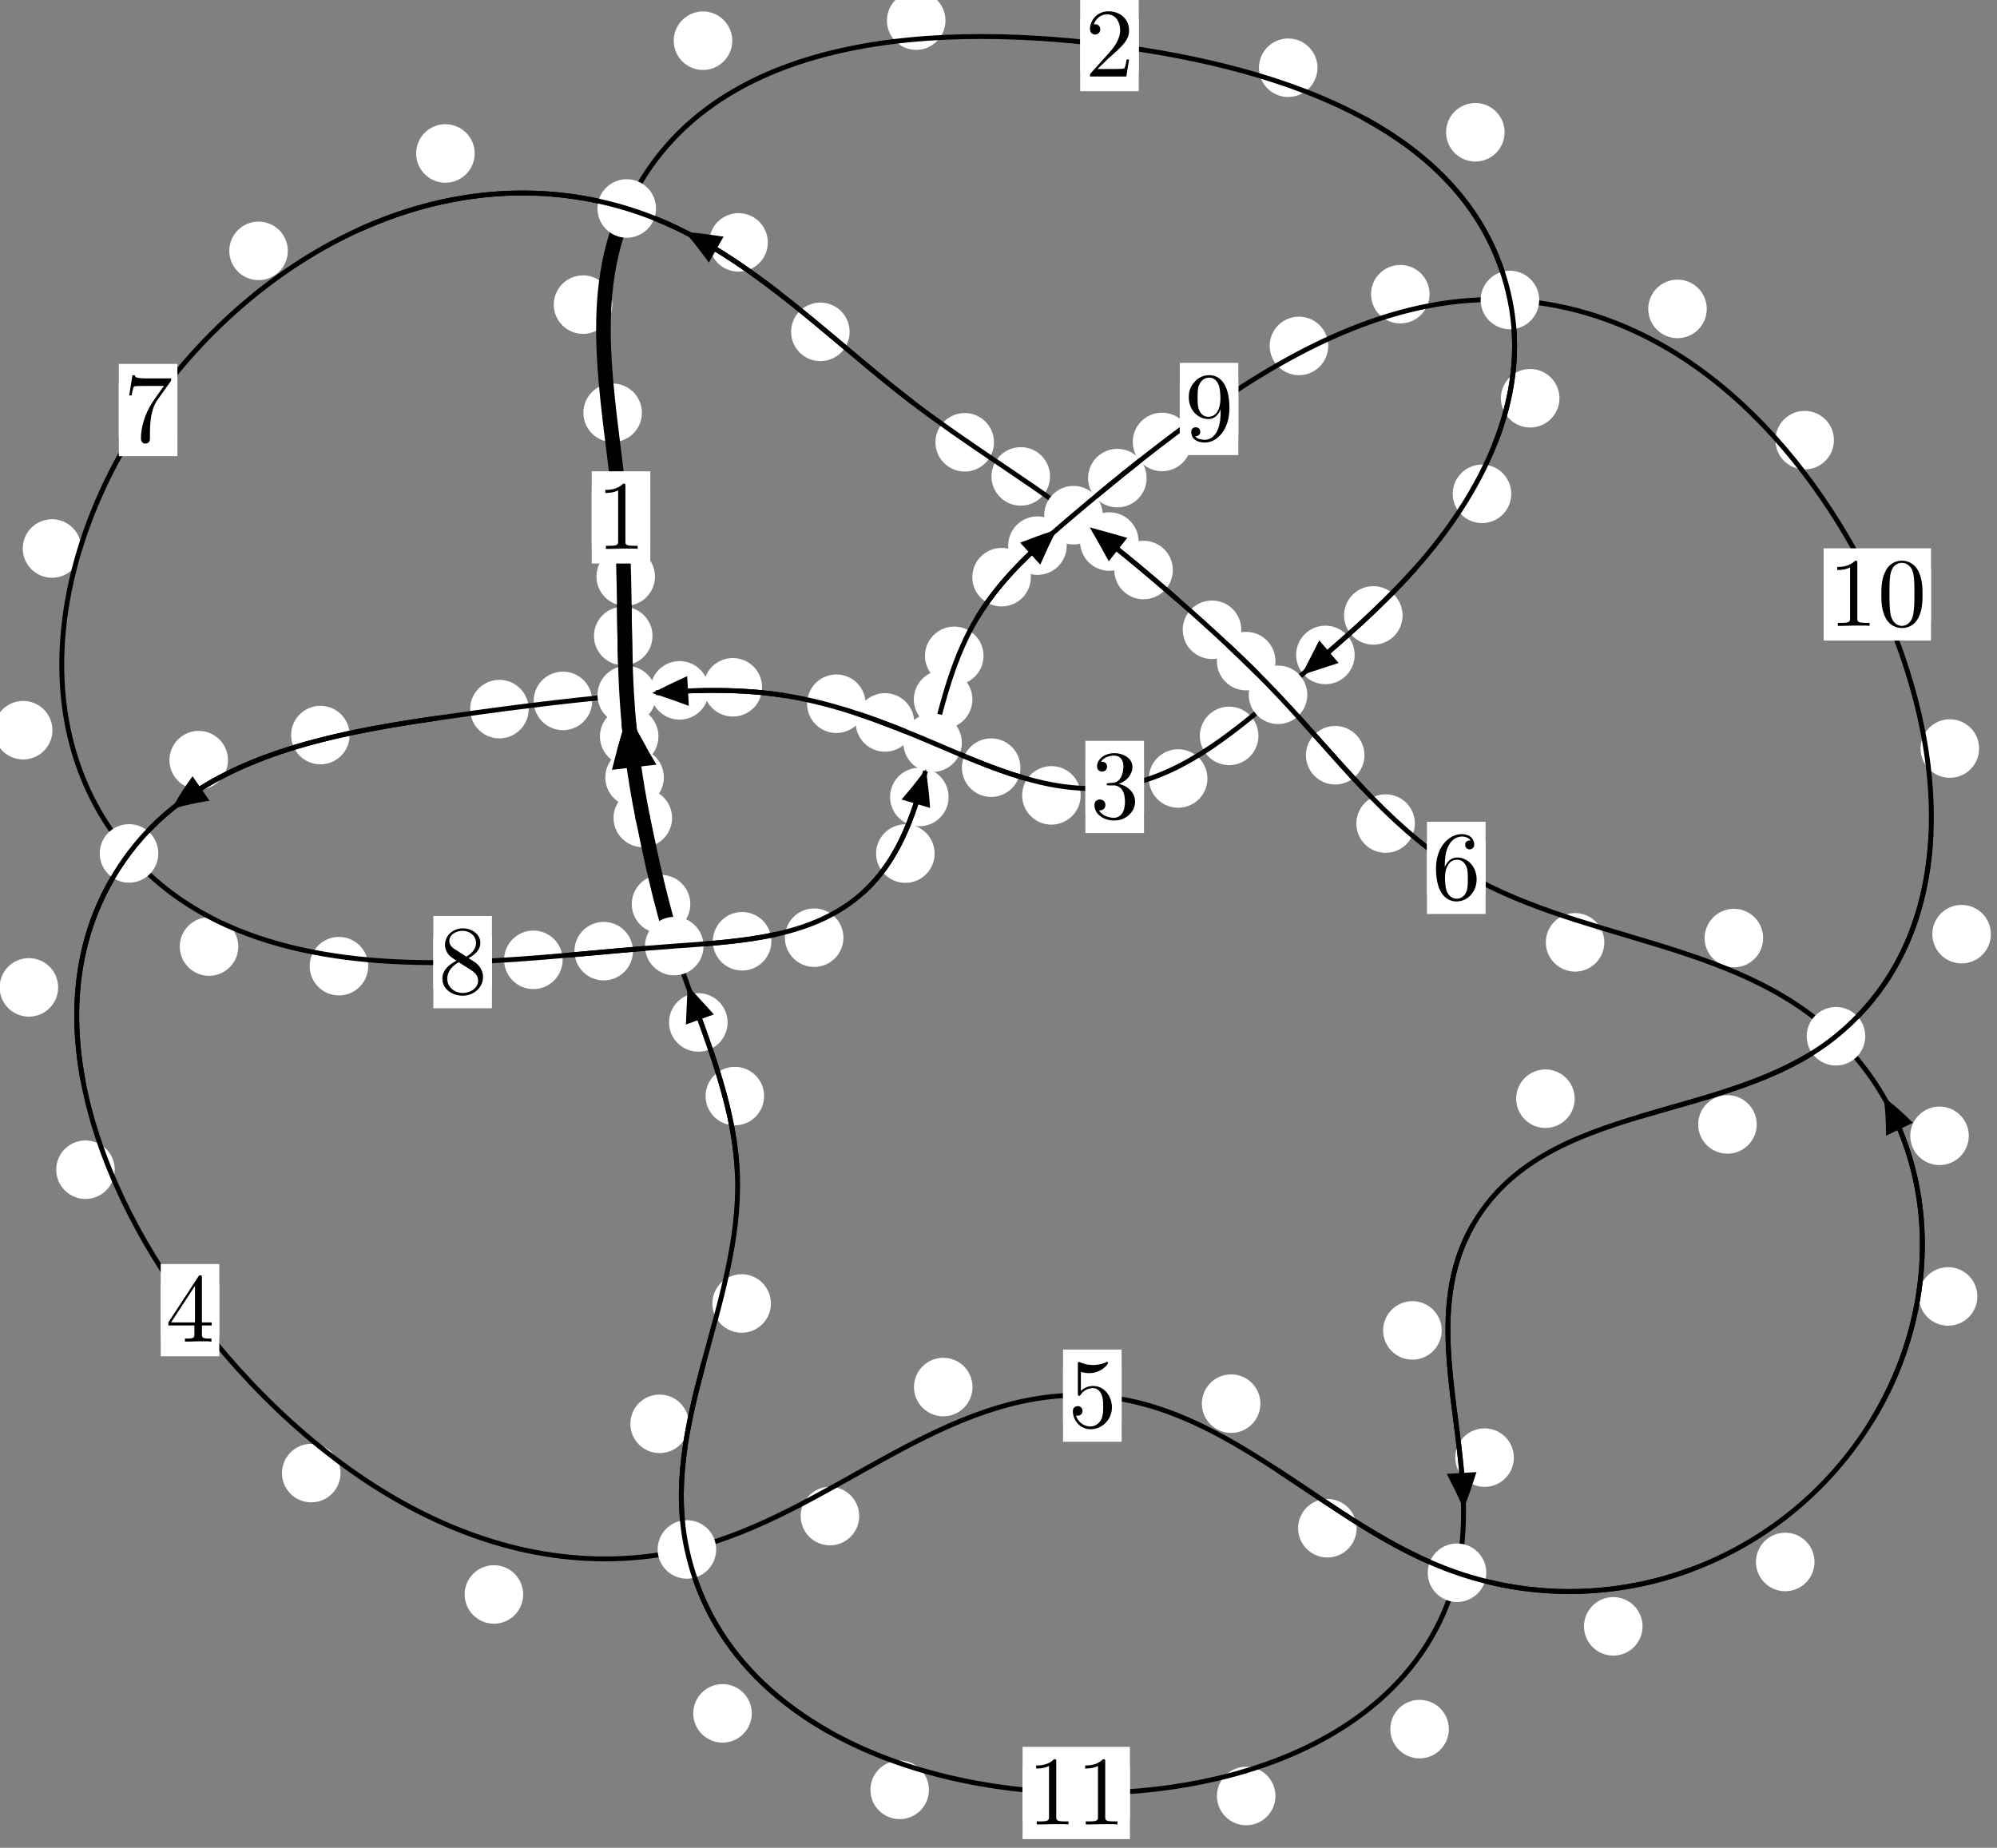 <?xml version="1.0"?>
<!-- Created by MetaPost 1.999 on 2021.07.06:0000 -->
<svg version="1.1" xmlns="http://www.w3.org/2000/svg" xmlns:xlink="http://www.w3.org/1999/xlink" width="203.923" height="188.729" viewBox="0 0 203.923 188.729">
<rect x="0" y="0" width="203.923" height="188.729" fill="#808080" stroke="none"/>
<!-- Original BoundingBox: -64.624847 -116.842514 139.298630 71.886734 -->
  <defs>
    <g transform="scale(0.01,0.01)" id="GLYPHcmr10_48">
      <path style="fill-rule: evenodd;" d="M460 -320C460 -400,455 -480,420 -554C374 -650,292 -666,250 -666C190 -666,117 -640,76 -547C44 -478,39 -400,39 -320C39 -245,43 -155,84 -79C127 2,200 22,249 22C303 22,379 1,423 -94C455 -163,460 -241,460 -320M249 -0C210 -0,151 -25,133 -121C122 -181,122 -273,122 -332C122 -396,122 -462,130 -516C149 -635,224 -644,249 -644C282 -644,348 -626,367 -527C377 -471,377 -395,377 -332C377 -257,377 -189,366 -125C351 -30,294 -0,249 -0"></path>
    </g>
    <g transform="scale(0.01,0.01)" id="GLYPHcmr10_49">
      <path style="fill-rule: evenodd;" d="M294 -640C294 -664,294 -666,271 -666C209 -602,121 -602,89 -602L89 -571C109 -571,168 -571,220 -597L220 -79C220 -43,217 -31,127 -31L95 -31L95 -0L257 -0L130 -3L217 -3L257 -3L297 -3L384 -3L419 -0L419 -31L387 -31C297 -31,294 -42,294 -79"></path>
    </g>
    <g transform="scale(0.01,0.01)" id="GLYPHcmr10_50">
      <path style="fill-rule: evenodd;" d="M127 -77L233 -180C389 -318,449 -372,449 -472C449 -586,359 -666,237 -666C124 -666,50 -574,50 -485C50 -429,100 -429,103 -429C120 -429,155 -441,155 -482C155 -508,137 -534,102 -534C94 -534,92 -534,89 -533C112 -598,166 -635,224 -635C315 -635,358 -554,358 -472C358 -392,308 -313,253 -251L61 -37C50 -26,50 -24,50 -0L421 -0L449 -174L424 -174C419 -144,412 -100,402 -85C395 -77,329 -77,307 -77"></path>
    </g>
    <g transform="scale(0.01,0.01)" id="GLYPHcmr10_51">
      <path style="fill-rule: evenodd;" d="M290 -352C372 -379,430 -449,430 -528C430 -610,342 -666,246 -666C145 -666,69 -606,69 -530C69 -497,91 -478,120 -478C151 -478,171 -500,171 -529C171 -579,124 -579,109 -579C140 -628,206 -641,242 -641C283 -641,338 -619,338 -529C338 -517,336 -459,310 -415C280 -367,246 -364,221 -363C213 -362,189 -360,182 -360C174 -359,167 -358,167 -348C167 -337,174 -337,191 -337L235 -337C317 -337,354 -269,354 -171C354 -35,285 -6,241 -6C198 -6,123 -23,88 -82C123 -77,154 -99,154 -137C154 -173,127 -193,98 -193C74 -193,42 -179,42 -135C42 -44,135 22,244 22C366 22,457 -69,457 -171C457 -253,394 -331,290 -352"></path>
    </g>
    <g transform="scale(0.01,0.01)" id="GLYPHcmr10_52">
      <path style="fill-rule: evenodd;" d="M294 -165L294 -78C294 -42,292 -31,218 -31L197 -31L197 -0L332 -0L238 -3L290 -3L332 -3L374 -3L427 -3L468 -0L468 -31L447 -31C373 -31,371 -42,371 -78L371 -165L471 -165L471 -196L371 -196L371 -651C371 -671,371 -677,355 -677C346 -677,343 -677,335 -665L28 -196L28 -165M300 -196L56 -196L300 -569"></path>
    </g>
    <g transform="scale(0.01,0.01)" id="GLYPHcmr10_53">
      <path style="fill-rule: evenodd;" d="M449 -201C449 -320,367 -420,259 -420C211 -420,168 -404,132 -369L132 -564C152 -558,185 -551,217 -551C340 -551,410 -642,410 -655C410 -661,407 -666,400 -666C399 -666,397 -666,392 -663C372 -654,323 -634,256 -634C216 -634,170 -641,123 -662C115 -665,113 -665,111 -665C101 -665,101 -657,101 -641L101 -345C101 -327,101 -319,115 -319C122 -319,124 -322,128 -328C139 -344,176 -398,257 -398C309 -398,334 -352,342 -334C358 -297,360 -258,360 -208C360 -173,360 -113,336 -71C312 -32,275 -6,229 -6C156 -6,99 -59,82 -118C85 -117,88 -116,99 -116C132 -116,149 -141,149 -165C149 -189,132 -214,99 -214C85 -214,50 -207,50 -161C50 -75,119 22,231 22C347 22,449 -74,449 -201"></path>
    </g>
    <g transform="scale(0.01,0.01)" id="GLYPHcmr10_54">
      <path style="fill-rule: evenodd;" d="M132 -328L132 -352C132 -605,256 -641,307 -641C331 -641,373 -635,395 -601C380 -601,340 -601,340 -556C340 -525,364 -510,386 -510C402 -510,432 -519,432 -558C432 -618,388 -666,305 -666C177 -666,42 -537,42 -316C42 -49,158 22,251 22C362 22,457 -72,457 -204C457 -331,368 -427,257 -427C189 -427,152 -376,132 -328M251 -6C188 -6,158 -66,152 -81C134 -128,134 -208,134 -226C134 -304,166 -404,256 -404C272 -404,318 -404,349 -342C367 -305,367 -254,367 -205C367 -157,367 -107,350 -71C320 -11,274 -6,251 -6"></path>
    </g>
    <g transform="scale(0.01,0.01)" id="GLYPHcmr10_55">
      <path style="fill-rule: evenodd;" d="M476 -609C485 -621,485 -623,485 -644L242 -644C120 -644,118 -657,114 -676L89 -676L56 -470L81 -470C84 -486,93 -549,106 -561C113 -567,191 -567,204 -567L411 -567C400 -551,321 -442,299 -409C209 -274,176 -135,176 -33C176 -23,176 22,222 22C268 22,268 -23,268 -33L268 -84C268 -139,271 -194,279 -248C283 -271,297 -357,341 -419"></path>
    </g>
    <g transform="scale(0.01,0.01)" id="GLYPHcmr10_56">
      <path style="fill-rule: evenodd;" d="M163 -457C117 -487,113 -521,113 -538C113 -599,178 -641,249 -641C322 -641,386 -589,386 -517C386 -460,347 -412,287 -377M309 -362C381 -399,430 -451,430 -517C430 -609,341 -666,250 -666C150 -666,69 -592,69 -499C69 -481,71 -436,113 -389C124 -377,161 -352,186 -335C128 -306,42 -250,42 -151C42 -45,144 22,249 22C362 22,457 -61,457 -168C457 -204,446 -249,408 -291C389 -312,373 -322,309 -362M209 -320L332 -242C360 -223,407 -193,407 -132C407 -58,332 -6,250 -6C164 -6,92 -68,92 -151C92 -209,124 -273,209 -320"></path>
    </g>
    <g transform="scale(0.01,0.01)" id="GLYPHcmr10_57">
      <path style="fill-rule: evenodd;" d="M367 -318L367 -286C367 -52,263 -6,205 -6C188 -6,134 -8,107 -42C151 -42,159 -71,159 -88C159 -119,135 -134,113 -134C97 -134,67 -125,67 -86C67 -19,121 22,206 22C335 22,457 -114,457 -329C457 -598,342 -666,253 -666C198 -666,149 -648,106 -603C65 -558,42 -516,42 -441C42 -316,130 -218,242 -218C303 -218,344 -260,367 -318M243 -241C227 -241,181 -241,150 -304C132 -341,132 -391,132 -440C132 -494,132 -541,153 -578C180 -628,218 -641,253 -641C299 -641,332 -607,349 -562C361 -530,365 -467,365 -421C365 -338,331 -241,243 -241"></path>
    </g>
  </defs>
  <path d="M67.788 79.406C67.788 78.614,67.473 77.854,66.912 77.293C66.352 76.733,65.592 76.418,64.799 76.418C64.006 76.418,63.246 76.733,62.686 77.293C62.125 77.854,61.81 78.614,61.81 79.406C61.81 80.199,62.125 80.959,62.686 81.52C63.246 82.08,64.006 82.395,64.799 82.395C65.592 82.395,66.352 82.08,66.912 81.52C67.473 80.959,67.788 80.199,67.788 79.406Z" style="fill: rgb(100%,100%,100%);stroke: none;"></path>
  <path d="M68.63 83.544C68.63 82.751,68.315 81.991,67.754 81.43C67.194 80.87,66.434 80.555,65.641 80.555C64.848 80.555,64.088 80.87,63.528 81.43C62.967 81.991,62.652 82.751,62.652 83.544C62.652 84.336,62.967 85.097,63.528 85.657C64.088 86.218,64.848 86.532,65.641 86.532C66.434 86.532,67.194 86.218,67.754 85.657C68.315 85.097,68.63 84.336,68.63 83.544Z" style="fill: rgb(100%,100%,100%);stroke: none;"></path>
  <path d="M66.629 64.955C66.629 64.162,66.314 63.402,65.754 62.841C65.193 62.281,64.433 61.966,63.64 61.966C62.848 61.966,62.088 62.281,61.527 62.841C60.967 63.402,60.652 64.162,60.652 64.955C60.652 65.747,60.967 66.508,61.527 67.068C62.088 67.629,62.848 67.943,63.64 67.943C64.433 67.943,65.193 67.629,65.754 67.068C66.314 66.508,66.629 65.747,66.629 64.955Z" style="fill: rgb(100%,100%,100%);stroke: none;"></path>
  <path d="M67.239 75.215C67.239 74.422,66.924 73.662,66.364 73.101C65.804 72.541,65.043 72.226,64.251 72.226C63.458 72.226,62.698 72.541,62.137 73.101C61.577 73.662,61.262 74.422,61.262 75.215C61.262 76.007,61.577 76.768,62.137 77.328C62.698 77.888,63.458 78.203,64.251 78.203C65.043 78.203,65.804 77.888,66.364 77.328C66.924 76.768,67.239 76.007,67.239 75.215Z" style="fill: rgb(100%,100%,100%);stroke: none;"></path>
  <path d="M65.549 42.161C65.549 41.369,65.234 40.608,64.674 40.048C64.113 39.487,63.353 39.172,62.56 39.172C61.768 39.172,61.008 39.487,60.447 40.048C59.887 40.608,59.572 41.369,59.572 42.161C59.572 42.954,59.887 43.714,60.447 44.275C61.008 44.835,61.768 45.15,62.56 45.15C63.353 45.15,64.113 44.835,64.674 44.275C65.234 43.714,65.549 42.954,65.549 42.161Z" style="fill: rgb(100%,100%,100%);stroke: none;"></path>
  <path d="M66.883 58.885C66.883 58.092,66.569 57.332,66.008 56.772C65.448 56.211,64.687 55.896,63.895 55.896C63.102 55.896,62.342 56.211,61.781 56.772C61.221 57.332,60.906 58.092,60.906 58.885C60.906 59.678,61.221 60.438,61.781 60.998C62.342 61.559,63.102 61.874,63.895 61.874C64.687 61.874,65.448 61.559,66.008 60.998C66.569 60.438,66.883 59.678,66.883 58.885Z" style="fill: rgb(100%,100%,100%);stroke: none;"></path>
  <path d="M74.774 4.158C74.774 3.365,74.46 2.605,73.899 2.044C73.339 1.484,72.578 1.169,71.786 1.169C70.993 1.169,70.233 1.484,69.672 2.044C69.112 2.605,68.797 3.365,68.797 4.158C68.797 4.95,69.112 5.711,69.672 6.271C70.233 6.831,70.993 7.146,71.786 7.146C72.578 7.146,73.339 6.831,73.899 6.271C74.46 5.711,74.774 4.95,74.774 4.158Z" style="fill: rgb(100%,100%,100%);stroke: none;"></path>
  <path d="M62.527 31.114C62.527 30.321,62.212 29.561,61.651 29.001C61.091 28.44,60.331 28.125,59.538 28.125C58.745 28.125,57.985 28.44,57.425 29.001C56.864 29.561,56.549 30.321,56.549 31.114C56.549 31.907,56.864 32.667,57.425 33.227C57.985 33.788,58.745 34.103,59.538 34.103C60.331 34.103,61.091 33.788,61.651 33.227C62.212 32.667,62.527 31.907,62.527 31.114Z" style="fill: rgb(100%,100%,100%);stroke: none;"></path>
  <path d="M134.533 6.919C134.533 6.127,134.218 5.366,133.658 4.806C133.097 4.246,132.337 3.931,131.545 3.931C130.752 3.931,129.992 4.246,129.431 4.806C128.871 5.366,128.556 6.127,128.556 6.919C128.556 7.712,128.871 8.472,129.431 9.033C129.992 9.593,130.752 9.908,131.545 9.908C132.337 9.908,133.097 9.593,133.658 9.033C134.218 8.472,134.533 7.712,134.533 6.919Z" style="fill: rgb(100%,100%,100%);stroke: none;"></path>
  <path d="M96.546 2.102C96.546 1.309,96.231 0.549,95.67 -0.011C95.11 -0.572,94.35 -0.887,93.557 -0.887C92.764 -0.887,92.004 -0.572,91.444 -0.011C90.883 0.549,90.568 1.309,90.568 2.102C90.568 2.895,90.883 3.655,91.444 4.215C92.004 4.776,92.764 5.091,93.557 5.091C94.35 5.091,95.11 4.776,95.67 4.215C96.231 3.655,96.546 2.895,96.546 2.102Z" style="fill: rgb(100%,100%,100%);stroke: none;"></path>
  <path d="M159.243 40.675C159.243 39.883,158.928 39.123,158.367 38.562C157.807 38.002,157.047 37.687,156.254 37.687C155.461 37.687,154.701 38.002,154.141 38.562C153.58 39.123,153.265 39.883,153.265 40.675C153.265 41.468,153.58 42.228,154.141 42.789C154.701 43.349,155.461 43.664,156.254 43.664C157.047 43.664,157.807 43.349,158.367 42.789C158.928 42.228,159.243 41.468,159.243 40.675Z" style="fill: rgb(100%,100%,100%);stroke: none;"></path>
  <path d="M153.642 13.51C153.642 12.717,153.327 11.957,152.766 11.397C152.206 10.836,151.446 10.521,150.653 10.521C149.86 10.521,149.1 10.836,148.54 11.397C147.979 11.957,147.664 12.717,147.664 13.51C147.664 14.303,147.979 15.063,148.54 15.623C149.1 16.184,149.86 16.499,150.653 16.499C151.446 16.499,152.206 16.184,152.766 15.623C153.327 15.063,153.642 14.303,153.642 13.51Z" style="fill: rgb(100%,100%,100%);stroke: none;"></path>
  <path d="M143.225 62.858C143.225 62.066,142.91 61.305,142.35 60.745C141.789 60.185,141.029 59.87,140.237 59.87C139.444 59.87,138.684 60.185,138.123 60.745C137.563 61.305,137.248 62.066,137.248 62.858C137.248 63.651,137.563 64.411,138.123 64.972C138.684 65.532,139.444 65.847,140.237 65.847C141.029 65.847,141.789 65.532,142.35 64.972C142.91 64.411,143.225 63.651,143.225 62.858Z" style="fill: rgb(100%,100%,100%);stroke: none;"></path>
  <path d="M154.322 50.439C154.322 49.647,154.007 48.887,153.446 48.326C152.886 47.766,152.126 47.451,151.333 47.451C150.54 47.451,149.78 47.766,149.22 48.326C148.659 48.887,148.344 49.647,148.344 50.439C148.344 51.232,148.659 51.992,149.22 52.553C149.78 53.113,150.54 53.428,151.333 53.428C152.126 53.428,152.886 53.113,153.446 52.553C154.007 51.992,154.322 51.232,154.322 50.439Z" style="fill: rgb(100%,100%,100%);stroke: none;"></path>
  <path d="M128.503 75.163C128.503 74.371,128.188 73.61,127.627 73.05C127.067 72.489,126.307 72.175,125.514 72.175C124.721 72.175,123.961 72.489,123.401 73.05C122.84 73.61,122.525 74.371,122.525 75.163C122.525 75.956,122.84 76.716,123.401 77.277C123.961 77.837,124.721 78.152,125.514 78.152C126.307 78.152,127.067 77.837,127.627 77.277C128.188 76.716,128.503 75.956,128.503 75.163Z" style="fill: rgb(100%,100%,100%);stroke: none;"></path>
  <path d="M138.331 66.894C138.331 66.101,138.016 65.341,137.456 64.78C136.895 64.22,136.135 63.905,135.343 63.905C134.55 63.905,133.79 64.22,133.229 64.78C132.669 65.341,132.354 66.101,132.354 66.894C132.354 67.686,132.669 68.446,133.229 69.007C133.79 69.567,134.55 69.882,135.343 69.882C136.135 69.882,136.895 69.567,137.456 69.007C138.016 68.446,138.331 67.686,138.331 66.894Z" style="fill: rgb(100%,100%,100%);stroke: none;"></path>
  <path d="M110.352 81.238C110.352 80.445,110.037 79.685,109.477 79.125C108.916 78.564,108.156 78.249,107.363 78.249C106.571 78.249,105.811 78.564,105.25 79.125C104.69 79.685,104.375 80.445,104.375 81.238C104.375 82.031,104.69 82.791,105.25 83.351C105.811 83.912,106.571 84.227,107.363 84.227C108.156 84.227,108.916 83.912,109.477 83.351C110.037 82.791,110.352 82.031,110.352 81.238Z" style="fill: rgb(100%,100%,100%);stroke: none;"></path>
  <path d="M123.295 79.515C123.295 78.722,122.98 77.962,122.42 77.402C121.859 76.841,121.099 76.526,120.306 76.526C119.514 76.526,118.753 76.841,118.193 77.402C117.632 77.962,117.318 78.722,117.318 79.515C117.318 80.308,117.632 81.068,118.193 81.628C118.753 82.189,119.514 82.504,120.306 82.504C121.099 82.504,121.859 82.189,122.42 81.628C122.98 81.068,123.295 80.308,123.295 79.515Z" style="fill: rgb(100%,100%,100%);stroke: none;"></path>
  <path d="M93.356 73.787C93.356 72.994,93.041 72.234,92.481 71.674C91.92 71.113,91.16 70.798,90.367 70.798C89.575 70.798,88.814 71.113,88.254 71.674C87.693 72.234,87.379 72.994,87.379 73.787C87.379 74.58,87.693 75.34,88.254 75.9C88.814 76.461,89.575 76.776,90.367 76.776C91.16 76.776,91.92 76.461,92.481 75.9C93.041 75.34,93.356 74.58,93.356 73.787Z" style="fill: rgb(100%,100%,100%);stroke: none;"></path>
  <path d="M104.201 78.407C104.201 77.614,103.886 76.854,103.326 76.293C102.765 75.733,102.005 75.418,101.212 75.418C100.42 75.418,99.659 75.733,99.099 76.293C98.539 76.854,98.224 77.614,98.224 78.407C98.224 79.199,98.539 79.96,99.099 80.52C99.659 81.081,100.42 81.395,101.212 81.395C102.005 81.395,102.765 81.081,103.326 80.52C103.886 79.96,104.201 79.199,104.201 78.407Z" style="fill: rgb(100%,100%,100%);stroke: none;"></path>
  <path d="M77.82 70.199C77.82 69.407,77.506 68.647,76.945 68.086C76.385 67.526,75.624 67.211,74.832 67.211C74.039 67.211,73.279 67.526,72.718 68.086C72.158 68.647,71.843 69.407,71.843 70.199C71.843 70.992,72.158 71.752,72.718 72.313C73.279 72.873,74.039 73.188,74.832 73.188C75.624 73.188,76.385 72.873,76.945 72.313C77.506 71.752,77.82 70.992,77.82 70.199Z" style="fill: rgb(100%,100%,100%);stroke: none;"></path>
  <path d="M88.395 71.878C88.395 71.085,88.08 70.325,87.519 69.765C86.959 69.204,86.199 68.889,85.406 68.889C84.613 68.889,83.853 69.204,83.293 69.765C82.732 70.325,82.417 71.085,82.417 71.878C82.417 72.671,82.732 73.431,83.293 73.991C83.853 74.552,84.613 74.867,85.406 74.867C86.199 74.867,86.959 74.552,87.519 73.991C88.08 73.431,88.395 72.671,88.395 71.878Z" style="fill: rgb(100%,100%,100%);stroke: none;"></path>
  <path d="M60.474 71.589C60.474 70.796,60.159 70.036,59.598 69.475C59.038 68.915,58.278 68.6,57.485 68.6C56.692 68.6,55.932 68.915,55.372 69.475C54.811 70.036,54.496 70.796,54.496 71.589C54.496 72.381,54.811 73.141,55.372 73.702C55.932 74.262,56.692 74.577,57.485 74.577C58.278 74.577,59.038 74.262,59.598 73.702C60.159 73.141,60.474 72.381,60.474 71.589Z" style="fill: rgb(100%,100%,100%);stroke: none;"></path>
  <path d="M72.381 70.513C72.381 69.72,72.066 68.96,71.506 68.4C70.945 67.839,70.185 67.524,69.392 67.524C68.6 67.524,67.84 67.839,67.279 68.4C66.719 68.96,66.404 69.72,66.404 70.513C66.404 71.306,66.719 72.066,67.279 72.626C67.84 73.187,68.6 73.502,69.392 73.502C70.185 73.502,70.945 73.187,71.506 72.626C72.066 72.066,72.381 71.306,72.381 70.513Z" style="fill: rgb(100%,100%,100%);stroke: none;"></path>
  <path d="M35.704 75.08C35.704 74.287,35.389 73.527,34.829 72.966C34.268 72.406,33.508 72.091,32.716 72.091C31.923 72.091,31.163 72.406,30.602 72.966C30.042 73.527,29.727 74.287,29.727 75.08C29.727 75.872,30.042 76.633,30.602 77.193C31.163 77.753,31.923 78.068,32.716 78.068C33.508 78.068,34.268 77.753,34.829 77.193C35.389 76.633,35.704 75.872,35.704 75.08Z" style="fill: rgb(100%,100%,100%);stroke: none;"></path>
  <path d="M53.985 72.428C53.985 71.635,53.67 70.875,53.11 70.315C52.549 69.754,51.789 69.439,50.996 69.439C50.204 69.439,49.444 69.754,48.883 70.315C48.323 70.875,48.008 71.635,48.008 72.428C48.008 73.221,48.323 73.981,48.883 74.541C49.444 75.102,50.204 75.417,50.996 75.417C51.789 75.417,52.549 75.102,53.11 74.541C53.67 73.981,53.985 73.221,53.985 72.428Z" style="fill: rgb(100%,100%,100%);stroke: none;"></path>
  <path d="M5.939 100.85C5.939 100.057,5.624 99.297,5.063 98.736C4.503 98.176,3.743 97.861,2.95 97.861C2.157 97.861,1.397 98.176,0.837 98.736C0.276 99.297,-0.039 100.057,-0.039 100.85C-0.039 101.642,0.276 102.403,0.837 102.963C1.397 103.524,2.157 103.839,2.95 103.839C3.743 103.839,4.503 103.524,5.063 102.963C5.624 102.403,5.939 101.642,5.939 100.85Z" style="fill: rgb(100%,100%,100%);stroke: none;"></path>
  <path d="M23.28 77.641C23.28 76.848,22.965 76.088,22.405 75.528C21.844 74.967,21.084 74.652,20.291 74.652C19.499 74.652,18.739 74.967,18.178 75.528C17.618 76.088,17.303 76.848,17.303 77.641C17.303 78.434,17.618 79.194,18.178 79.754C18.739 80.315,19.499 80.63,20.291 80.63C21.084 80.63,21.844 80.315,22.405 79.754C22.965 79.194,23.28 78.434,23.28 77.641Z" style="fill: rgb(100%,100%,100%);stroke: none;"></path>
  <path d="M34.771 150.459C34.771 149.666,34.456 148.906,33.896 148.346C33.335 147.785,32.575 147.47,31.782 147.47C30.99 147.47,30.23 147.785,29.669 148.346C29.109 148.906,28.794 149.666,28.794 150.459C28.794 151.252,29.109 152.012,29.669 152.572C30.23 153.133,30.99 153.448,31.782 153.448C32.575 153.448,33.335 153.133,33.896 152.572C34.456 152.012,34.771 151.252,34.771 150.459Z" style="fill: rgb(100%,100%,100%);stroke: none;"></path>
  <path d="M11.718 119.472C11.718 118.68,11.403 117.92,10.842 117.359C10.282 116.799,9.522 116.484,8.729 116.484C7.936 116.484,7.176 116.799,6.616 117.359C6.055 117.92,5.74 118.68,5.74 119.472C5.74 120.265,6.055 121.025,6.616 121.586C7.176 122.146,7.936 122.461,8.729 122.461C9.522 122.461,10.282 122.146,10.842 121.586C11.403 121.025,11.718 120.265,11.718 119.472Z" style="fill: rgb(100%,100%,100%);stroke: none;"></path>
  <path d="M87.736 154.849C87.736 154.056,87.421 153.296,86.861 152.735C86.3 152.175,85.54 151.86,84.747 151.86C83.955 151.86,83.195 152.175,82.634 152.735C82.074 153.296,81.759 154.056,81.759 154.849C81.759 155.641,82.074 156.402,82.634 156.962C83.195 157.523,83.955 157.837,84.747 157.837C85.54 157.837,86.3 157.523,86.861 156.962C87.421 156.402,87.736 155.641,87.736 154.849Z" style="fill: rgb(100%,100%,100%);stroke: none;"></path>
  <path d="M53.424 162.854C53.424 162.061,53.109 161.301,52.549 160.741C51.989 160.18,51.228 159.865,50.436 159.865C49.643 159.865,48.883 160.18,48.322 160.741C47.762 161.301,47.447 162.061,47.447 162.854C47.447 163.647,47.762 164.407,48.322 164.967C48.883 165.528,49.643 165.843,50.436 165.843C51.228 165.843,51.989 165.528,52.549 164.967C53.109 164.407,53.424 163.647,53.424 162.854Z" style="fill: rgb(100%,100%,100%);stroke: none;"></path>
  <path d="M128.705 143.366C128.705 142.573,128.39 141.813,127.829 141.253C127.269 140.692,126.509 140.377,125.716 140.377C124.923 140.377,124.163 140.692,123.603 141.253C123.042 141.813,122.727 142.573,122.727 143.366C122.727 144.159,123.042 144.919,123.603 145.479C124.163 146.04,124.923 146.355,125.716 146.355C126.509 146.355,127.269 146.04,127.829 145.479C128.39 144.919,128.705 144.159,128.705 143.366Z" style="fill: rgb(100%,100%,100%);stroke: none;"></path>
  <path d="M99.308 141.67C99.308 140.878,98.994 140.118,98.433 139.557C97.873 138.997,97.112 138.682,96.32 138.682C95.527 138.682,94.767 138.997,94.206 139.557C93.646 140.118,93.331 140.878,93.331 141.67C93.331 142.463,93.646 143.223,94.206 143.784C94.767 144.344,95.527 144.659,96.32 144.659C97.112 144.659,97.873 144.344,98.433 143.784C98.994 143.223,99.308 142.463,99.308 141.67Z" style="fill: rgb(100%,100%,100%);stroke: none;"></path>
  <path d="M167.728 166.114C167.728 165.321,167.413 164.561,166.852 164.001C166.292 163.44,165.531 163.125,164.739 163.125C163.946 163.125,163.186 163.44,162.625 164.001C162.065 164.561,161.75 165.321,161.75 166.114C161.75 166.907,162.065 167.667,162.625 168.227C163.186 168.788,163.946 169.103,164.739 169.103C165.531 169.103,166.292 168.788,166.852 168.227C167.413 167.667,167.728 166.907,167.728 166.114Z" style="fill: rgb(100%,100%,100%);stroke: none;"></path>
  <path d="M138.532 156.089C138.532 155.297,138.217 154.536,137.657 153.976C137.096 153.415,136.336 153.101,135.543 153.101C134.751 153.101,133.99 153.415,133.43 153.976C132.87 154.536,132.555 155.297,132.555 156.089C132.555 156.882,132.87 157.642,133.43 158.203C133.99 158.763,134.751 159.078,135.543 159.078C136.336 159.078,137.096 158.763,137.657 158.203C138.217 157.642,138.532 156.882,138.532 156.089Z" style="fill: rgb(100%,100%,100%);stroke: none;"></path>
  <path d="M201.919 132.416C201.919 131.623,201.604 130.863,201.044 130.302C200.483 129.742,199.723 129.427,198.93 129.427C198.138 129.427,197.377 129.742,196.817 130.302C196.256 130.863,195.941 131.623,195.941 132.416C195.941 133.208,196.256 133.969,196.817 134.529C197.377 135.089,198.138 135.404,198.93 135.404C199.723 135.404,200.483 135.089,201.044 134.529C201.604 133.969,201.919 133.208,201.919 132.416Z" style="fill: rgb(100%,100%,100%);stroke: none;"></path>
  <path d="M185.286 159.536C185.286 158.743,184.971 157.983,184.411 157.422C183.85 156.862,183.09 156.547,182.298 156.547C181.505 156.547,180.745 156.862,180.184 157.422C179.624 157.983,179.309 158.743,179.309 159.536C179.309 160.328,179.624 161.089,180.184 161.649C180.745 162.209,181.505 162.524,182.298 162.524C183.09 162.524,183.85 162.209,184.411 161.649C184.971 161.089,185.286 160.328,185.286 159.536Z" style="fill: rgb(100%,100%,100%);stroke: none;"></path>
  <path d="M180.044 95.814C180.044 95.021,179.729 94.261,179.169 93.7C178.608 93.14,177.848 92.825,177.055 92.825C176.263 92.825,175.502 93.14,174.942 93.7C174.381 94.261,174.066 95.021,174.066 95.814C174.066 96.606,174.381 97.366,174.942 97.927C175.502 98.487,176.263 98.802,177.055 98.802C177.848 98.802,178.608 98.487,179.169 97.927C179.729 97.366,180.044 96.606,180.044 95.814Z" style="fill: rgb(100%,100%,100%);stroke: none;"></path>
  <path d="M201.043 116.01C201.043 115.218,200.728 114.457,200.167 113.897C199.607 113.337,198.847 113.022,198.054 113.022C197.261 113.022,196.501 113.337,195.941 113.897C195.38 114.457,195.065 115.218,195.065 116.01C195.065 116.803,195.38 117.563,195.941 118.124C196.501 118.684,197.261 118.999,198.054 118.999C198.847 118.999,199.607 118.684,200.167 118.124C200.728 117.563,201.043 116.803,201.043 116.01Z" style="fill: rgb(100%,100%,100%);stroke: none;"></path>
  <path d="M144.48 84.117C144.48 83.325,144.165 82.564,143.604 82.004C143.044 81.444,142.284 81.129,141.491 81.129C140.698 81.129,139.938 81.444,139.378 82.004C138.817 82.564,138.502 83.325,138.502 84.117C138.502 84.91,138.817 85.67,139.378 86.231C139.938 86.791,140.698 87.106,141.491 87.106C142.284 87.106,143.044 86.791,143.604 86.231C144.165 85.67,144.48 84.91,144.48 84.117Z" style="fill: rgb(100%,100%,100%);stroke: none;"></path>
  <path d="M163.827 96.249C163.827 95.456,163.512 94.696,162.952 94.135C162.391 93.575,161.631 93.26,160.838 93.26C160.046 93.26,159.286 93.575,158.725 94.135C158.165 94.696,157.85 95.456,157.85 96.249C157.85 97.041,158.165 97.802,158.725 98.362C159.286 98.923,160.046 99.237,160.838 99.237C161.631 99.237,162.391 98.923,162.952 98.362C163.512 97.802,163.827 97.041,163.827 96.249Z" style="fill: rgb(100%,100%,100%);stroke: none;"></path>
  <path d="M130.241 67.527C130.241 66.734,129.926 65.974,129.365 65.413C128.805 64.853,128.045 64.538,127.252 64.538C126.459 64.538,125.699 64.853,125.139 65.413C124.578 65.974,124.263 66.734,124.263 67.527C124.263 68.319,124.578 69.079,125.139 69.64C125.699 70.2,126.459 70.515,127.252 70.515C128.045 70.515,128.805 70.2,129.365 69.64C129.926 69.079,130.241 68.319,130.241 67.527Z" style="fill: rgb(100%,100%,100%);stroke: none;"></path>
  <path d="M139.332 77.137C139.332 76.344,139.017 75.584,138.457 75.024C137.896 74.463,137.136 74.148,136.343 74.148C135.551 74.148,134.79 74.463,134.23 75.024C133.67 75.584,133.355 76.344,133.355 77.137C133.355 77.93,133.67 78.69,134.23 79.25C134.79 79.811,135.551 80.126,136.343 80.126C137.136 80.126,137.896 79.811,138.457 79.25C139.017 78.69,139.332 77.93,139.332 77.137Z" style="fill: rgb(100%,100%,100%);stroke: none;"></path>
  <path d="M119.765 58.222C119.765 57.429,119.45 56.669,118.889 56.108C118.329 55.548,117.569 55.233,116.776 55.233C115.983 55.233,115.223 55.548,114.663 56.108C114.102 56.669,113.787 57.429,113.787 58.222C113.787 59.014,114.102 59.775,114.663 60.335C115.223 60.896,115.983 61.21,116.776 61.21C117.569 61.21,118.329 60.896,118.889 60.335C119.45 59.775,119.765 59.014,119.765 58.222Z" style="fill: rgb(100%,100%,100%);stroke: none;"></path>
  <path d="M126.752 64.324C126.752 63.531,126.437 62.771,125.877 62.21C125.317 61.65,124.556 61.335,123.764 61.335C122.971 61.335,122.211 61.65,121.65 62.21C121.09 62.771,120.775 63.531,120.775 64.324C120.775 65.116,121.09 65.877,121.65 66.437C122.211 66.997,122.971 67.312,123.764 67.312C124.556 67.312,125.317 66.997,125.877 66.437C126.437 65.877,126.752 65.116,126.752 64.324Z" style="fill: rgb(100%,100%,100%);stroke: none;"></path>
  <path d="M107.224 48.659C107.224 47.866,106.909 47.106,106.348 46.545C105.788 45.985,105.028 45.67,104.235 45.67C103.442 45.67,102.682 45.985,102.122 46.545C101.561 47.106,101.246 47.866,101.246 48.659C101.246 49.451,101.561 50.212,102.122 50.772C102.682 51.333,103.442 51.647,104.235 51.647C105.028 51.647,105.788 51.333,106.348 50.772C106.909 50.212,107.224 49.451,107.224 48.659Z" style="fill: rgb(100%,100%,100%);stroke: none;"></path>
  <path d="M116.269 55.314C116.269 54.521,115.954 53.761,115.393 53.2C114.833 52.64,114.073 52.325,113.28 52.325C112.487 52.325,111.727 52.64,111.167 53.2C110.606 53.761,110.291 54.521,110.291 55.314C110.291 56.106,110.606 56.866,111.167 57.427C111.727 57.987,112.487 58.302,113.28 58.302C114.073 58.302,114.833 57.987,115.393 57.427C115.954 56.866,116.269 56.106,116.269 55.314Z" style="fill: rgb(100%,100%,100%);stroke: none;"></path>
  <path d="M86.76 33.894C86.76 33.101,86.445 32.341,85.884 31.78C85.324 31.22,84.564 30.905,83.771 30.905C82.978 30.905,82.218 31.22,81.658 31.78C81.097 32.341,80.782 33.101,80.782 33.894C80.782 34.686,81.097 35.447,81.658 36.007C82.218 36.568,82.978 36.882,83.771 36.882C84.564 36.882,85.324 36.568,85.884 36.007C86.445 35.447,86.76 34.686,86.76 33.894Z" style="fill: rgb(100%,100%,100%);stroke: none;"></path>
  <path d="M101.5 45.175C101.5 44.382,101.185 43.622,100.624 43.062C100.064 42.501,99.304 42.186,98.511 42.186C97.718 42.186,96.958 42.501,96.398 43.062C95.837 43.622,95.522 44.382,95.522 45.175C95.522 45.968,95.837 46.728,96.398 47.288C96.958 47.849,97.718 48.164,98.511 48.164C99.304 48.164,100.064 47.849,100.624 47.288C101.185 46.728,101.5 45.968,101.5 45.175Z" style="fill: rgb(100%,100%,100%);stroke: none;"></path>
  <path d="M48.471 15.673C48.471 14.881,48.156 14.121,47.595 13.56C47.035 13,46.274 12.685,45.482 12.685C44.689 12.685,43.929 13,43.368 13.56C42.808 14.121,42.493 14.881,42.493 15.673C42.493 16.466,42.808 17.226,43.368 17.787C43.929 18.347,44.689 18.662,45.482 18.662C46.274 18.662,47.035 18.347,47.595 17.787C48.156 17.226,48.471 16.466,48.471 15.673Z" style="fill: rgb(100%,100%,100%);stroke: none;"></path>
  <path d="M78.405 24.758C78.405 23.965,78.09 23.205,77.53 22.644C76.969 22.084,76.209 21.769,75.416 21.769C74.624 21.769,73.863 22.084,73.303 22.644C72.742 23.205,72.427 23.965,72.427 24.758C72.427 25.55,72.742 26.31,73.303 26.871C73.863 27.431,74.624 27.746,75.416 27.746C76.209 27.746,76.969 27.431,77.53 26.871C78.09 26.31,78.405 25.55,78.405 24.758Z" style="fill: rgb(100%,100%,100%);stroke: none;"></path>
  <path d="M8.299 56.023C8.299 55.23,7.984 54.47,7.424 53.909C6.863 53.349,6.103 53.034,5.311 53.034C4.518 53.034,3.758 53.349,3.197 53.909C2.637 54.47,2.322 55.23,2.322 56.023C2.322 56.815,2.637 57.575,3.197 58.136C3.758 58.696,4.518 59.011,5.311 59.011C6.103 59.011,6.863 58.696,7.424 58.136C7.984 57.575,8.299 56.815,8.299 56.023Z" style="fill: rgb(100%,100%,100%);stroke: none;"></path>
  <path d="M29.391 25.623C29.391 24.831,29.076 24.07,28.515 23.51C27.955 22.949,27.195 22.634,26.402 22.634C25.609 22.634,24.849 22.949,24.289 23.51C23.728 24.07,23.413 24.831,23.413 25.623C23.413 26.416,23.728 27.176,24.289 27.737C24.849 28.297,25.609 28.612,26.402 28.612C27.195 28.612,27.955 28.297,28.515 27.737C29.076 27.176,29.391 26.416,29.391 25.623Z" style="fill: rgb(100%,100%,100%);stroke: none;"></path>
  <path d="M24.333 96.679C24.333 95.886,24.018 95.126,23.458 94.566C22.898 94.005,22.137 93.69,21.345 93.69C20.552 93.69,19.792 94.005,19.231 94.566C18.671 95.126,18.356 95.886,18.356 96.679C18.356 97.472,18.671 98.232,19.231 98.792C19.792 99.353,20.552 99.668,21.345 99.668C22.137 99.668,22.898 99.353,23.458 98.792C24.018 98.232,24.333 97.472,24.333 96.679Z" style="fill: rgb(100%,100%,100%);stroke: none;"></path>
  <path d="M5.353 74.581C5.353 73.789,5.038 73.028,4.477 72.468C3.917 71.907,3.157 71.592,2.364 71.592C1.571 71.592,0.811 71.907,0.251 72.468C-0.31 73.028,-0.625 73.789,-0.625 74.581C-0.625 75.374,-0.31 76.134,0.251 76.695C0.811 77.255,1.571 77.57,2.364 77.57C3.157 77.57,3.917 77.255,4.477 76.695C5.038 76.134,5.353 75.374,5.353 74.581Z" style="fill: rgb(100%,100%,100%);stroke: none;"></path>
  <path d="M57.454 98.034C57.454 97.241,57.139 96.481,56.579 95.921C56.018 95.36,55.258 95.045,54.465 95.045C53.673 95.045,52.912 95.36,52.352 95.921C51.791 96.481,51.477 97.241,51.477 98.034C51.477 98.827,51.791 99.587,52.352 100.147C52.912 100.708,53.673 101.023,54.465 101.023C55.258 101.023,56.018 100.708,56.579 100.147C57.139 99.587,57.454 98.827,57.454 98.034Z" style="fill: rgb(100%,100%,100%);stroke: none;"></path>
  <path d="M37.598 98.682C37.598 97.889,37.283 97.129,36.723 96.568C36.162 96.008,35.402 95.693,34.61 95.693C33.817 95.693,33.057 96.008,32.496 96.568C31.936 97.129,31.621 97.889,31.621 98.682C31.621 99.474,31.936 100.234,32.496 100.795C33.057 101.355,33.817 101.67,34.61 101.67C35.402 101.67,36.162 101.355,36.723 100.795C37.283 100.234,37.598 99.474,37.598 98.682Z" style="fill: rgb(100%,100%,100%);stroke: none;"></path>
  <path d="M78.77 96.139C78.77 95.347,78.455 94.587,77.894 94.026C77.334 93.466,76.573 93.151,75.781 93.151C74.988 93.151,74.228 93.466,73.667 94.026C73.107 94.587,72.792 95.347,72.792 96.139C72.792 96.932,73.107 97.692,73.667 98.253C74.228 98.813,74.988 99.128,75.781 99.128C76.573 99.128,77.334 98.813,77.894 98.253C78.455 97.692,78.77 96.932,78.77 96.139Z" style="fill: rgb(100%,100%,100%);stroke: none;"></path>
  <path d="M64.635 97.148C64.635 96.355,64.32 95.595,63.76 95.035C63.199 94.474,62.439 94.159,61.646 94.159C60.854 94.159,60.094 94.474,59.533 95.035C58.973 95.595,58.658 96.355,58.658 97.148C58.658 97.941,58.973 98.701,59.533 99.261C60.094 99.822,60.854 100.137,61.646 100.137C62.439 100.137,63.199 99.822,63.76 99.261C64.32 98.701,64.635 97.941,64.635 97.148Z" style="fill: rgb(100%,100%,100%);stroke: none;"></path>
  <path d="M95.438 87.183C95.438 86.39,95.123 85.63,94.562 85.07C94.002 84.509,93.242 84.194,92.449 84.194C91.656 84.194,90.896 84.509,90.336 85.07C89.775 85.63,89.46 86.39,89.46 87.183C89.46 87.976,89.775 88.736,90.336 89.296C90.896 89.857,91.656 90.172,92.449 90.172C93.242 90.172,94.002 89.857,94.562 89.296C95.123 88.736,95.438 87.976,95.438 87.183Z" style="fill: rgb(100%,100%,100%);stroke: none;"></path>
  <path d="M86.125 95.774C86.125 94.981,85.811 94.221,85.25 93.661C84.69 93.1,83.929 92.785,83.137 92.785C82.344 92.785,81.584 93.1,81.023 93.661C80.463 94.221,80.148 94.981,80.148 95.774C80.148 96.567,80.463 97.327,81.023 97.887C81.584 98.448,82.344 98.763,83.137 98.763C83.929 98.763,84.69 98.448,85.25 97.887C85.811 97.327,86.125 96.567,86.125 95.774Z" style="fill: rgb(100%,100%,100%);stroke: none;"></path>
  <path d="M99.294 71.441C99.294 70.648,98.979 69.888,98.418 69.328C97.858 68.767,97.098 68.452,96.305 68.452C95.512 68.452,94.752 68.767,94.192 69.328C93.631 69.888,93.316 70.648,93.316 71.441C93.316 72.234,93.631 72.994,94.192 73.554C94.752 74.115,95.512 74.43,96.305 74.43C97.098 74.43,97.858 74.115,98.418 73.554C98.979 72.994,99.294 72.234,99.294 71.441Z" style="fill: rgb(100%,100%,100%);stroke: none;"></path>
  <path d="M96.867 81.403C96.867 80.61,96.552 79.85,95.991 79.289C95.431 78.729,94.671 78.414,93.878 78.414C93.085 78.414,92.325 78.729,91.764 79.289C91.204 79.85,90.889 80.61,90.889 81.403C90.889 82.195,91.204 82.956,91.764 83.516C92.325 84.077,93.085 84.392,93.878 84.392C94.671 84.392,95.431 84.077,95.991 83.516C96.552 82.956,96.867 82.195,96.867 81.403Z" style="fill: rgb(100%,100%,100%);stroke: none;"></path>
  <path d="M105.266 58.952C105.266 58.159,104.951 57.399,104.39 56.839C103.83 56.278,103.07 55.963,102.277 55.963C101.484 55.963,100.724 56.278,100.164 56.839C99.603 57.399,99.288 58.159,99.288 58.952C99.288 59.745,99.603 60.505,100.164 61.065C100.724 61.626,101.484 61.941,102.277 61.941C103.07 61.941,103.83 61.626,104.39 61.065C104.951 60.505,105.266 59.745,105.266 58.952Z" style="fill: rgb(100%,100%,100%);stroke: none;"></path>
  <path d="M100.433 66.987C100.433 66.194,100.118 65.434,99.557 64.874C98.997 64.313,98.237 63.998,97.444 63.998C96.651 63.998,95.891 64.313,95.331 64.874C94.77 65.434,94.455 66.194,94.455 66.987C94.455 67.78,94.77 68.54,95.331 69.1C95.891 69.661,96.651 69.976,97.444 69.976C98.237 69.976,98.997 69.661,99.557 69.1C100.118 68.54,100.433 67.78,100.433 66.987Z" style="fill: rgb(100%,100%,100%);stroke: none;"></path>
  <path d="M117.087 48.833C117.087 48.04,116.772 47.28,116.212 46.72C115.651 46.159,114.891 45.844,114.099 45.844C113.306 45.844,112.546 46.159,111.985 46.72C111.425 47.28,111.11 48.04,111.11 48.833C111.11 49.626,111.425 50.386,111.985 50.946C112.546 51.507,113.306 51.822,114.099 51.822C114.891 51.822,115.651 51.507,116.212 50.946C116.772 50.386,117.087 49.626,117.087 48.833Z" style="fill: rgb(100%,100%,100%);stroke: none;"></path>
  <path d="M108.929 55.73C108.929 54.938,108.614 54.178,108.054 53.617C107.493 53.057,106.733 52.742,105.94 52.742C105.148 52.742,104.387 53.057,103.827 53.617C103.266 54.178,102.951 54.938,102.951 55.73C102.951 56.523,103.266 57.283,103.827 57.844C104.387 58.404,105.148 58.719,105.94 58.719C106.733 58.719,107.493 58.404,108.054 57.844C108.614 57.283,108.929 56.523,108.929 55.73Z" style="fill: rgb(100%,100%,100%);stroke: none;"></path>
  <path d="M135.63 35.332C135.63 34.539,135.316 33.779,134.755 33.218C134.195 32.658,133.434 32.343,132.642 32.343C131.849 32.343,131.089 32.658,130.528 33.218C129.968 33.779,129.653 34.539,129.653 35.332C129.653 36.124,129.968 36.884,130.528 37.445C131.089 38.005,131.849 38.32,132.642 38.32C133.434 38.32,134.195 38.005,134.755 37.445C135.316 36.884,135.63 36.124,135.63 35.332Z" style="fill: rgb(100%,100%,100%);stroke: none;"></path>
  <path d="M121.649 45.14C121.649 44.347,121.335 43.587,120.774 43.026C120.214 42.466,119.453 42.151,118.661 42.151C117.868 42.151,117.108 42.466,116.547 43.026C115.987 43.587,115.672 44.347,115.672 45.14C115.672 45.932,115.987 46.692,116.547 47.253C117.108 47.813,117.868 48.128,118.661 48.128C119.453 48.128,120.214 47.813,120.774 47.253C121.335 46.692,121.649 45.932,121.649 45.14Z" style="fill: rgb(100%,100%,100%);stroke: none;"></path>
  <path d="M174.287 31.551C174.287 30.758,173.972 29.998,173.411 29.438C172.851 28.877,172.09 28.562,171.298 28.562C170.505 28.562,169.745 28.877,169.184 29.438C168.624 29.998,168.309 30.758,168.309 31.551C168.309 32.344,168.624 33.104,169.184 33.664C169.745 34.225,170.505 34.54,171.298 34.54C172.09 34.54,172.851 34.225,173.411 33.664C173.972 33.104,174.287 32.344,174.287 31.551Z" style="fill: rgb(100%,100%,100%);stroke: none;"></path>
  <path d="M145.98 30.047C145.98 29.255,145.665 28.495,145.104 27.934C144.544 27.374,143.784 27.059,142.991 27.059C142.198 27.059,141.438 27.374,140.878 27.934C140.317 28.495,140.002 29.255,140.002 30.047C140.002 30.84,140.317 31.6,140.878 32.161C141.438 32.721,142.198 33.036,142.991 33.036C143.784 33.036,144.544 32.721,145.104 32.161C145.665 31.6,145.98 30.84,145.98 30.047Z" style="fill: rgb(100%,100%,100%);stroke: none;"></path>
  <path d="M202.096 76.454C202.096 75.661,201.781 74.901,201.22 74.34C200.66 73.78,199.9 73.465,199.107 73.465C198.314 73.465,197.554 73.78,196.994 74.34C196.433 74.901,196.118 75.661,196.118 76.454C196.118 77.246,196.433 78.007,196.994 78.567C197.554 79.128,198.314 79.442,199.107 79.442C199.9 79.442,200.66 79.128,201.22 78.567C201.781 78.007,202.096 77.246,202.096 76.454Z" style="fill: rgb(100%,100%,100%);stroke: none;"></path>
  <path d="M187.273 44.957C187.273 44.164,186.958 43.404,186.398 42.844C185.837 42.283,185.077 41.968,184.285 41.968C183.492 41.968,182.732 42.283,182.171 42.844C181.611 43.404,181.296 44.164,181.296 44.957C181.296 45.75,181.611 46.51,182.171 47.07C182.732 47.631,183.492 47.946,184.285 47.946C185.077 47.946,185.837 47.631,186.398 47.07C186.958 46.51,187.273 45.75,187.273 44.957Z" style="fill: rgb(100%,100%,100%);stroke: none;"></path>
  <path d="M179.386 114.847C179.386 114.054,179.071 113.294,178.511 112.733C177.95 112.173,177.19 111.858,176.398 111.858C175.605 111.858,174.845 112.173,174.284 112.733C173.724 113.294,173.409 114.054,173.409 114.847C173.409 115.639,173.724 116.4,174.284 116.96C174.845 117.521,175.605 117.835,176.398 117.835C177.19 117.835,177.95 117.521,178.511 116.96C179.071 116.4,179.386 115.639,179.386 114.847Z" style="fill: rgb(100%,100%,100%);stroke: none;"></path>
  <path d="M203.299 95.413C203.299 94.621,202.984 93.861,202.423 93.3C201.863 92.74,201.103 92.425,200.31 92.425C199.517 92.425,198.757 92.74,198.197 93.3C197.636 93.861,197.321 94.621,197.321 95.413C197.321 96.206,197.636 96.966,198.197 97.527C198.757 98.087,199.517 98.402,200.31 98.402C201.103 98.402,201.863 98.087,202.423 97.527C202.984 96.966,203.299 96.206,203.299 95.413Z" style="fill: rgb(100%,100%,100%);stroke: none;"></path>
  <path d="M147.215 135.885C147.215 135.093,146.9 134.333,146.339 133.772C145.779 133.212,145.019 132.897,144.226 132.897C143.433 132.897,142.673 133.212,142.113 133.772C141.552 134.333,141.237 135.093,141.237 135.885C141.237 136.678,141.552 137.438,142.113 137.999C142.673 138.559,143.433 138.874,144.226 138.874C145.019 138.874,145.779 138.559,146.339 137.999C146.9 137.438,147.215 136.678,147.215 135.885Z" style="fill: rgb(100%,100%,100%);stroke: none;"></path>
  <path d="M160.8 112.219C160.8 111.427,160.485 110.666,159.925 110.106C159.364 109.546,158.604 109.231,157.811 109.231C157.019 109.231,156.258 109.546,155.698 110.106C155.137 110.666,154.823 111.427,154.823 112.219C154.823 113.012,155.137 113.772,155.698 114.333C156.258 114.893,157.019 115.208,157.811 115.208C158.604 115.208,159.364 114.893,159.925 114.333C160.485 113.772,160.8 113.012,160.8 112.219Z" style="fill: rgb(100%,100%,100%);stroke: none;"></path>
  <path d="M147.949 176.608C147.949 175.816,147.634 175.056,147.073 174.495C146.513 173.935,145.753 173.62,144.96 173.62C144.167 173.62,143.407 173.935,142.847 174.495C142.286 175.056,141.971 175.816,141.971 176.608C141.971 177.401,142.286 178.161,142.847 178.722C143.407 179.282,144.167 179.597,144.96 179.597C145.753 179.597,146.513 179.282,147.073 178.722C147.634 178.161,147.949 177.401,147.949 176.608Z" style="fill: rgb(100%,100%,100%);stroke: none;"></path>
  <path d="M154.585 148.879C154.585 148.086,154.27 147.326,153.709 146.766C153.149 146.205,152.389 145.89,151.596 145.89C150.803 145.89,150.043 146.205,149.483 146.766C148.922 147.326,148.607 148.086,148.607 148.879C148.607 149.672,148.922 150.432,149.483 150.992C150.043 151.553,150.803 151.868,151.596 151.868C152.389 151.868,153.149 151.553,153.709 150.992C154.27 150.432,154.585 149.672,154.585 148.879Z" style="fill: rgb(100%,100%,100%);stroke: none;"></path>
  <path d="M94.858 182.814C94.858 182.021,94.543 181.261,93.983 180.7C93.422 180.14,92.662 179.825,91.869 179.825C91.077 179.825,90.317 180.14,89.756 180.7C89.196 181.261,88.881 182.021,88.881 182.814C88.881 183.606,89.196 184.367,89.756 184.927C90.317 185.488,91.077 185.802,91.869 185.802C92.662 185.802,93.422 185.488,93.983 184.927C94.543 184.367,94.858 183.606,94.858 182.814Z" style="fill: rgb(100%,100%,100%);stroke: none;"></path>
  <path d="M130.242 183.439C130.242 182.646,129.927 181.886,129.367 181.326C128.806 180.765,128.046 180.45,127.254 180.45C126.461 180.45,125.701 180.765,125.14 181.326C124.58 181.886,124.265 182.646,124.265 183.439C124.265 184.232,124.58 184.992,125.14 185.552C125.701 186.113,126.461 186.428,127.254 186.428C128.046 186.428,128.806 186.113,129.367 185.552C129.927 184.992,130.242 184.232,130.242 183.439Z" style="fill: rgb(100%,100%,100%);stroke: none;"></path>
  <path d="M70.345 145.428C70.345 144.636,70.03 143.876,69.47 143.315C68.909 142.755,68.149 142.44,67.357 142.44C66.564 142.44,65.804 142.755,65.243 143.315C64.683 143.876,64.368 144.636,64.368 145.428C64.368 146.221,64.683 146.981,65.243 147.542C65.804 148.102,66.564 148.417,67.357 148.417C68.149 148.417,68.909 148.102,69.47 147.542C70.03 146.981,70.345 146.221,70.345 145.428Z" style="fill: rgb(100%,100%,100%);stroke: none;"></path>
  <path d="M76.768 175C76.768 174.207,76.453 173.447,75.893 172.887C75.332 172.326,74.572 172.011,73.779 172.011C72.987 172.011,72.226 172.326,71.666 172.887C71.105 173.447,70.791 174.207,70.791 175C70.791 175.793,71.105 176.553,71.666 177.113C72.226 177.674,72.987 177.989,73.779 177.989C74.572 177.989,75.332 177.674,75.893 177.113C76.453 176.553,76.768 175.793,76.768 175Z" style="fill: rgb(100%,100%,100%);stroke: none;"></path>
  <path d="M78.028 111.952C78.028 111.159,77.713 110.399,77.153 109.838C76.592 109.278,75.832 108.963,75.039 108.963C74.247 108.963,73.486 109.278,72.926 109.838C72.365 110.399,72.051 111.159,72.051 111.952C72.051 112.744,72.365 113.505,72.926 114.065C73.486 114.626,74.247 114.94,75.039 114.94C75.832 114.94,76.592 114.626,77.153 114.065C77.713 113.505,78.028 112.744,78.028 111.952Z" style="fill: rgb(100%,100%,100%);stroke: none;"></path>
  <path d="M78.721 133.135C78.721 132.342,78.406 131.582,77.846 131.022C77.285 130.461,76.525 130.146,75.733 130.146C74.94 130.146,74.18 130.461,73.619 131.022C73.059 131.582,72.744 132.342,72.744 133.135C72.744 133.928,73.059 134.688,73.619 135.248C74.18 135.809,74.94 136.124,75.733 136.124C76.525 136.124,77.285 135.809,77.846 135.248C78.406 134.688,78.721 133.928,78.721 133.135Z" style="fill: rgb(100%,100%,100%);stroke: none;"></path>
  <path d="M70.492 92.345C70.492 91.552,70.177 90.792,69.616 90.232C69.056 89.671,68.296 89.356,67.503 89.356C66.71 89.356,65.95 89.671,65.39 90.232C64.829 90.792,64.514 91.552,64.514 92.345C64.514 93.138,64.829 93.898,65.39 94.458C65.95 95.019,66.71 95.334,67.503 95.334C68.296 95.334,69.056 95.019,69.616 94.458C70.177 93.898,70.492 93.138,70.492 92.345Z" style="fill: rgb(100%,100%,100%);stroke: none;"></path>
  <path d="M74.297 104.428C74.297 103.636,73.982 102.876,73.422 102.315C72.861 101.755,72.101 101.44,71.308 101.44C70.516 101.44,69.756 101.755,69.195 102.315C68.635 102.876,68.32 103.636,68.32 104.428C68.32 105.221,68.635 105.981,69.195 106.542C69.756 107.102,70.516 107.417,71.308 107.417C72.101 107.417,72.861 107.102,73.422 106.542C73.982 105.981,74.297 105.221,74.297 104.428Z" style="fill: rgb(100%,100%,100%);stroke: none;"></path>
  <path d="M65.641 83.544C64.799 79.406,64.251 75.215,64 71C63.64 64.955,63.895 58.885,63.413 52.848C62.56 42.161,59.538 31.114,64 21.293C71.786 4.158,93.557 2.102,113.294 4.605C131.545 6.919,150.653 13.51,154.185 30.642C156.254 40.675,151.333 50.439,144.451 58.141C140.237 62.858,135.343 66.894,130.504 70.965C125.514 75.163,120.306 79.515,113.828 80.377C107.363 81.238,101.212 78.407,95.229 75.858C90.367 73.787,85.406 71.878,80.183 71.049C74.832 70.199,69.392 70.513,64 71C57.485 71.589,50.996 72.428,44.523 73.367C32.716 75.08,20.291 77.641,13.174 87.166C2.95 100.85,8.729 119.472,19.401 133.817C31.782 150.459,50.436 162.854,70.143 158.256C84.747 154.849,96.32 141.67,111.545 142.549C125.716 143.366,135.543 156.089,148.783 160.635C164.739 166.114,182.298 159.536,191.142 145.114C198.93 132.416,198.054 116.01,187.48 105.84C177.055 95.814,160.838 96.249,148.707 88.642C141.491 84.117,136.343 77.137,130.504 70.965C127.252 67.527,123.764 64.324,120.199 61.211C116.776 58.222,113.28 55.314,109.619 52.62C104.235 48.659,98.511 45.175,93.203 41.112C83.771 33.894,75.416 24.758,64 21.293C45.482 15.673,26.402 25.623,15.124 41.878C5.311 56.023,2.364 74.581,13.174 87.166C21.345 96.679,34.61 98.682,47.243 98.27C54.465 98.034,61.646 97.148,68.854 96.634C75.781 96.139,83.137 95.774,88.246 91.06C92.449 87.183,93.878 81.403,95.229 75.858C96.305 71.441,97.444 66.987,99.79 63.086C102.277 58.952,105.94 55.73,109.619 52.62C114.099 48.833,118.661 45.14,123.463 41.771C132.642 35.332,142.991 30.047,154.185 30.642C171.298 31.551,184.285 44.957,191.701 60.717C199.107 76.454,200.31 95.413,187.48 105.84C176.398 114.847,157.811 112.219,150.395 125.139C144.226 135.885,151.596 148.879,148.783 160.635C144.96 176.608,127.254 183.439,109.9 183.132C91.869 182.814,73.779 175,70.143 158.256C67.357 145.428,75.733 133.135,75.307 120.144C75.039 111.952,71.308 104.428,68.854 96.634C67.503 92.345,66.538 87.949,65.641 83.544" style="stroke:rgb(0%,0%,0%); stroke-width: 0.498;stroke-linecap: round;stroke-linejoin: round;stroke-miterlimit: 10;fill: none;"></path>
  <path d="M65.641 83.544C64.799 79.406,64.251 75.215,64 71C63.64 64.955,63.895 58.885,63.413 52.848C62.56 42.161,59.538 31.114,64 21.293" style="stroke:rgb(0%,0%,0%); stroke-width: 1.494;stroke-linecap: round;stroke-linejoin: round;stroke-miterlimit: 10;fill: none;"></path>
  <path d="M68.854 96.634C67.503 92.345,66.538 87.949,65.641 83.544" style="stroke:rgb(0%,0%,0%); stroke-width: 1.494;stroke-linecap: round;stroke-linejoin: round;stroke-miterlimit: 10;fill: none;"></path>
  <path d="M66.989 71C66.989 70.207,66.674 69.447,66.113 68.887C65.553 68.326,64.793 68.011,64 68.011C63.207 68.011,62.447 68.326,61.887 68.887C61.326 69.447,61.011 70.207,61.011 71C61.011 71.793,61.326 72.553,61.887 73.113C62.447 73.674,63.207 73.989,64 73.989C64.793 73.989,65.553 73.674,66.113 73.113C66.674 72.553,66.989 71.793,66.989 71Z" style="fill: rgb(100%,100%,100%);stroke: none;"></path>
  <path d="M64.599 77.301C64.325 75.209,64.125 73.107,64 71C63.82 67.977,63.794 64.949,63.752 61.921" style="stroke:rgb(0%,0%,0%); stroke-width: 1.494;stroke-linecap: round;stroke-linejoin: round;stroke-miterlimit: 10;fill: none;"></path>
  <path d="M157.174 30.642C157.174 29.849,156.859 29.089,156.299 28.529C155.738 27.968,154.978 27.653,154.185 27.653C153.393 27.653,152.632 27.968,152.072 28.529C151.511 29.089,151.196 29.849,151.196 30.642C151.196 31.435,151.511 32.195,152.072 32.755C152.632 33.316,153.393 33.631,154.185 33.631C154.978 33.631,155.738 33.316,156.299 32.755C156.859 32.195,157.174 31.435,157.174 30.642Z" style="fill: rgb(100%,100%,100%);stroke: none;"></path>
  <path d="M139.259 12.067C146.759 16.145,152.419 22.076,154.185 30.642C155.22 35.659,154.506 40.608,152.675 45.266" style="stroke:rgb(0%,0%,0%); stroke-width: 0.498;stroke-linecap: round;stroke-linejoin: round;stroke-miterlimit: 10;fill: none;"></path>
  <path d="M98.217 75.858C98.217 75.065,97.903 74.305,97.342 73.745C96.782 73.184,96.021 72.869,95.229 72.869C94.436 72.869,93.676 73.184,93.115 73.745C92.555 74.305,92.24 75.065,92.24 75.858C92.24 76.651,92.555 77.411,93.115 77.971C93.676 78.532,94.436 78.847,95.229 78.847C96.021 78.847,96.782 78.532,97.342 77.971C97.903 77.411,98.217 76.651,98.217 75.858Z" style="fill: rgb(100%,100%,100%);stroke: none;"></path>
  <path d="M104.348 79.396C101.254 78.477,98.221 77.132,95.229 75.858C92.798 74.822,90.342 73.827,87.841 72.988" style="stroke:rgb(0%,0%,0%); stroke-width: 0.498;stroke-linecap: round;stroke-linejoin: round;stroke-miterlimit: 10;fill: none;"></path>
  <path d="M16.163 87.166C16.163 86.374,15.848 85.614,15.287 85.053C14.727 84.493,13.967 84.178,13.174 84.178C12.381 84.178,11.621 84.493,11.061 85.053C10.5 85.614,10.185 86.374,10.185 87.166C10.185 87.959,10.5 88.719,11.061 89.28C11.621 89.84,12.381 90.155,13.174 90.155C13.967 90.155,14.727 89.84,15.287 89.28C15.848 88.719,16.163 87.959,16.163 87.166Z" style="fill: rgb(100%,100%,100%);stroke: none;"></path>
  <path d="M27.09 77.337C21.618 79.382,16.733 82.404,13.174 87.166C8.062 94.008,6.951 102.085,8.451 110.244" style="stroke:rgb(0%,0%,0%); stroke-width: 0.498;stroke-linecap: round;stroke-linejoin: round;stroke-miterlimit: 10;fill: none;"></path>
  <path d="M151.771 160.635C151.771 159.843,151.456 159.082,150.896 158.522C150.335 157.961,149.575 157.647,148.783 157.647C147.99 157.647,147.23 157.961,146.669 158.522C146.109 159.082,145.794 159.843,145.794 160.635C145.794 161.428,146.109 162.188,146.669 162.749C147.23 163.309,147.99 163.624,148.783 163.624C149.575 163.624,150.335 163.309,150.896 162.749C151.456 162.188,151.771 161.428,151.771 160.635Z" style="fill: rgb(100%,100%,100%);stroke: none;"></path>
  <path d="M130.513 150.194C136.396 154.045,142.163 158.362,148.783 160.635C156.761 163.375,165.139 163.1,172.629 160.337" style="stroke:rgb(0%,0%,0%); stroke-width: 0.498;stroke-linecap: round;stroke-linejoin: round;stroke-miterlimit: 10;fill: none;"></path>
  <path d="M133.493 70.965C133.493 70.172,133.178 69.412,132.618 68.851C132.057 68.291,131.297 67.976,130.504 67.976C129.712 67.976,128.951 68.291,128.391 68.851C127.83 69.412,127.515 70.172,127.515 70.965C127.515 71.757,127.83 72.517,128.391 73.078C128.951 73.638,129.712 73.953,130.504 73.953C131.297 73.953,132.057 73.638,132.618 73.078C133.178 72.517,133.493 71.757,133.493 70.965Z" style="fill: rgb(100%,100%,100%);stroke: none;"></path>
  <path d="M139.089 80.421C136.17 77.339,133.424 74.051,130.504 70.965C128.878 69.246,127.193 67.585,125.469 65.966" style="stroke:rgb(0%,0%,0%); stroke-width: 0.498;stroke-linecap: round;stroke-linejoin: round;stroke-miterlimit: 10;fill: none;"></path>
  <path d="M66.989 21.293C66.989 20.5,66.674 19.74,66.113 19.18C65.553 18.619,64.793 18.304,64 18.304C63.207 18.304,62.447 18.619,61.887 19.18C61.326 19.74,61.011 20.5,61.011 21.293C61.011 22.086,61.326 22.846,61.887 23.406C62.447 23.967,63.207 24.282,64 24.282C64.793 24.282,65.553 23.967,66.113 23.406C66.674 22.846,66.989 22.086,66.989 21.293Z" style="fill: rgb(100%,100%,100%);stroke: none;"></path>
  <path d="M79.346 29.795C74.651 26.175,69.708 23.025,64 21.293C54.741 18.483,45.341 19.566,36.847 23.383" style="stroke:rgb(0%,0%,0%); stroke-width: 0.498;stroke-linecap: round;stroke-linejoin: round;stroke-miterlimit: 10;fill: none;"></path>
  <path d="M71.842 96.634C71.842 95.841,71.528 95.081,70.967 94.52C70.407 93.96,69.646 93.645,68.854 93.645C68.061 93.645,67.301 93.96,66.74 94.52C66.18 95.081,65.865 95.841,65.865 96.634C65.865 97.426,66.18 98.186,66.74 98.747C67.301 99.307,68.061 99.622,68.854 99.622C69.646 99.622,70.407 99.307,70.967 98.747C71.528 98.186,71.842 97.426,71.842 96.634Z" style="fill: rgb(100%,100%,100%);stroke: none;"></path>
  <path d="M58.054 97.556C61.653 97.241,65.25 96.891,68.854 96.634C72.317 96.386,75.888 96.172,79.232 95.429" style="stroke:rgb(0%,0%,0%); stroke-width: 0.498;stroke-linecap: round;stroke-linejoin: round;stroke-miterlimit: 10;fill: none;"></path>
  <path d="M112.608 52.62C112.608 51.827,112.293 51.067,111.732 50.507C111.172 49.946,110.412 49.631,109.619 49.631C108.826 49.631,108.066 49.946,107.506 50.507C106.945 51.067,106.63 51.827,106.63 52.62C106.63 53.413,106.945 54.173,107.506 54.733C108.066 55.294,108.826 55.609,109.619 55.609C110.412 55.609,111.172 55.294,111.732 54.733C112.293 54.173,112.608 53.413,112.608 52.62Z" style="fill: rgb(100%,100%,100%);stroke: none;"></path>
  <path d="M104.258 57.469C105.944 55.758,107.78 54.175,109.619 52.62C111.859 50.726,114.119 48.856,116.42 47.038" style="stroke:rgb(0%,0%,0%); stroke-width: 0.498;stroke-linecap: round;stroke-linejoin: round;stroke-miterlimit: 10;fill: none;"></path>
  <path d="M190.469 105.84C190.469 105.047,190.154 104.287,189.593 103.727C189.033 103.166,188.273 102.851,187.48 102.851C186.687 102.851,185.927 103.166,185.367 103.727C184.806 104.287,184.491 105.047,184.491 105.84C184.491 106.633,184.806 107.393,185.367 107.953C185.927 108.514,186.687 108.829,187.48 108.829C188.273 108.829,189.033 108.514,189.593 107.953C190.154 107.393,190.469 106.633,190.469 105.84Z" style="fill: rgb(100%,100%,100%);stroke: none;"></path>
  <path d="M197.179 85.27C196.802 93.28,193.895 100.627,187.48 105.84C181.939 110.343,174.522 111.938,167.563 114.022" style="stroke:rgb(0%,0%,0%); stroke-width: 0.498;stroke-linecap: round;stroke-linejoin: round;stroke-miterlimit: 10;fill: none;"></path>
  <path d="M73.131 158.256C73.131 157.464,72.816 156.703,72.256 156.143C71.695 155.582,70.935 155.268,70.143 155.268C69.35 155.268,68.59 155.582,68.029 156.143C67.469 156.703,67.154 157.464,67.154 158.256C67.154 159.049,67.469 159.809,68.029 160.37C68.59 160.93,69.35 161.245,70.143 161.245C70.935 161.245,71.695 160.93,72.256 160.37C72.816 159.809,73.131 159.049,73.131 158.256Z" style="fill: rgb(100%,100%,100%);stroke: none;"></path>
  <path d="M84.624 176.854C77.393 172.767,71.961 166.628,70.143 158.256C68.75 151.842,70.147 145.562,71.84 139.261" style="stroke:rgb(0%,0%,0%); stroke-width: 0.498;stroke-linecap: round;stroke-linejoin: round;stroke-miterlimit: 10;fill: none;"></path>
  <path d="M65.641 83.544C64.967 80.234,64.482 76.889,64.186 73.526" style="stroke:rgb(0%,0%,0%); stroke-width: 0.498;stroke-linecap: round;stroke-linejoin: round;stroke-miterlimit: 10;fill: none;"></path>
  <path d="M66.62 77.894C65.768 76.461,64.957 75.004,64.186 73.526C63.685 75.116,63.229 76.72,62.818 78.335Z" style="stroke:rgb(0%,0%,0%); stroke-width: 0.498;fill: rgb(0%,0%,0%);"></path>
  <path d="M65.641 83.544C64.967 80.234,64.482 76.889,64.186 73.526" style="stroke:rgb(0%,0%,0%); stroke-width: 0.498;stroke-linecap: round;stroke-linejoin: round;stroke-miterlimit: 10;fill: none;"></path>
  <path d="M65.617 76.163C65.125 75.292,64.648 74.413,64.186 73.526C63.886 74.48,63.601 75.439,63.333 76.402Z" style="stroke:rgb(0%,0%,0%); stroke-width: 0.498;fill: rgb(0%,0%,0%);"></path>
  <path d="M144.451 58.141C141.08 61.915,137.273 65.252,133.408 68.521" style="stroke:rgb(0%,0%,0%); stroke-width: 0.498;stroke-linecap: round;stroke-linejoin: round;stroke-miterlimit: 10;fill: none;"></path>
  <path d="M134.77 65.848C134.322 66.741,133.866 67.632,133.408 68.521C134.361 68.216,135.312 67.908,136.261 67.594Z" style="stroke:rgb(0%,0%,0%); stroke-width: 0.498;fill: rgb(0%,0%,0%);"></path>
  <path d="M80.183 71.049C75.902 70.369,71.565 70.434,67.24 70.736" style="stroke:rgb(0%,0%,0%); stroke-width: 0.498;stroke-linecap: round;stroke-linejoin: round;stroke-miterlimit: 10;fill: none;"></path>
  <path d="M69.944 69.438C69.036 69.855,68.135 70.29,67.24 70.736C68.189 71.054,69.133 71.383,70.071 71.73Z" style="stroke:rgb(0%,0%,0%); stroke-width: 0.498;fill: rgb(0%,0%,0%);"></path>
  <path d="M44.523 73.367C35.077 74.737,25.236 76.65,18.034 82.238" style="stroke:rgb(0%,0%,0%); stroke-width: 0.498;stroke-linecap: round;stroke-linejoin: round;stroke-miterlimit: 10;fill: none;"></path>
  <path d="M19.655 79.714C19.072 80.528,18.53 81.369,18.034 82.238C18.999 81.974,19.977 81.763,20.965 81.599Z" style="stroke:rgb(0%,0%,0%); stroke-width: 0.498;fill: rgb(0%,0%,0%);"></path>
  <path d="M191.142 145.114C197.373 134.955,198.058 122.424,192.669 112.611" style="stroke:rgb(0%,0%,0%); stroke-width: 0.498;stroke-linecap: round;stroke-linejoin: round;stroke-miterlimit: 10;fill: none;"></path>
  <path d="M194.907 114.608C194.199 113.906,193.452 113.239,192.669 112.611C192.779 113.609,192.835 114.608,192.839 115.606Z" style="stroke:rgb(0%,0%,0%); stroke-width: 0.498;fill: rgb(0%,0%,0%);"></path>
  <path d="M120.199 61.211C117.461 58.82,114.676 56.48,111.797 54.261" style="stroke:rgb(0%,0%,0%); stroke-width: 0.498;stroke-linecap: round;stroke-linejoin: round;stroke-miterlimit: 10;fill: none;"></path>
  <path d="M114.684 55.075C113.724 54.794,112.762 54.522,111.797 54.261C112.295 55.128,112.783 56.001,113.262 56.878Z" style="stroke:rgb(0%,0%,0%); stroke-width: 0.498;fill: rgb(0%,0%,0%);"></path>
  <path d="M93.203 41.112C85.657 35.337,78.801 28.335,70.515 23.992" style="stroke:rgb(0%,0%,0%); stroke-width: 0.498;stroke-linecap: round;stroke-linejoin: round;stroke-miterlimit: 10;fill: none;"></path>
  <path d="M73.493 24.359C72.503 24.206,71.511 24.082,70.515 23.992C71.156 24.759,71.77 25.549,72.361 26.357Z" style="stroke:rgb(0%,0%,0%); stroke-width: 0.498;fill: rgb(0%,0%,0%);"></path>
  <path d="M88.246 91.06C91.608 87.959,93.195 83.639,94.387 79.196" style="stroke:rgb(0%,0%,0%); stroke-width: 0.498;stroke-linecap: round;stroke-linejoin: round;stroke-miterlimit: 10;fill: none;"></path>
  <path d="M94.703 82.179C94.629 81.186,94.518 80.19,94.387 79.196C93.776 79.991,93.151 80.774,92.501 81.528Z" style="stroke:rgb(0%,0%,0%); stroke-width: 0.498;fill: rgb(0%,0%,0%);"></path>
  <path d="M99.79 63.086C101.78 59.779,104.522 57.055,107.423 54.506" style="stroke:rgb(0%,0%,0%); stroke-width: 0.498;stroke-linecap: round;stroke-linejoin: round;stroke-miterlimit: 10;fill: none;"></path>
  <path d="M106.153 57.224C106.554 56.309,106.981 55.404,107.423 54.506C106.475 54.829,105.533 55.166,104.603 55.529Z" style="stroke:rgb(0%,0%,0%); stroke-width: 0.498;fill: rgb(0%,0%,0%);"></path>
  <path d="M150.395 125.139C145.46 133.736,149.19 143.772,149.438 153.461" style="stroke:rgb(0%,0%,0%); stroke-width: 0.498;stroke-linecap: round;stroke-linejoin: round;stroke-miterlimit: 10;fill: none;"></path>
  <path d="M148.132 150.761C148.594 151.652,149.034 152.551,149.438 153.461C149.796 152.532,150.12 151.585,150.424 150.628Z" style="stroke:rgb(0%,0%,0%); stroke-width: 0.498;fill: rgb(0%,0%,0%);"></path>
  <path d="M75.307 120.144C75.093 113.59,72.662 107.464,70.442 101.285" style="stroke:rgb(0%,0%,0%); stroke-width: 0.498;stroke-linecap: round;stroke-linejoin: round;stroke-miterlimit: 10;fill: none;"></path>
  <path d="M72.464 103.501C71.791 102.762,71.114 102.025,70.442 101.285C70.394 102.284,70.351 103.284,70.305 104.282Z" style="stroke:rgb(0%,0%,0%); stroke-width: 0.498;fill: rgb(0%,0%,0%);"></path>
  <path d="M60.422 55.558L66.404 55.558L66.404 48.137L60.422 48.137Z" style="fill: rgb(100%,100%,100%);stroke: none;"></path>
  <path d="M60.422 57.558L66.404 57.558L66.404 50.137L60.422 50.137Z" style="fill: rgb(100%,100%,100%);stroke: none;"></path>
  <g transform="translate(60.922 56.058)" style="fill: rgb(0%,0%,0%);">
    <use xlink:href="#GLYPHcmr10_49"></use>
  </g>
  <path d="M110.304 7.315L116.285 7.315L116.285 -0.105L110.304 -0.105Z" style="fill: rgb(100%,100%,100%);stroke: none;"></path>
  <path d="M110.304 9.315L116.285 9.315L116.285 1.895L110.304 1.895Z" style="fill: rgb(100%,100%,100%);stroke: none;"></path>
  <g transform="translate(110.804 7.815)" style="fill: rgb(0%,0%,0%);">
    <use xlink:href="#GLYPHcmr10_50"></use>
  </g>
  <path d="M110.837 83.088L116.819 83.088L116.819 75.667L110.837 75.667Z" style="fill: rgb(100%,100%,100%);stroke: none;"></path>
  <path d="M110.837 85.088L116.819 85.088L116.819 77.667L110.837 77.667Z" style="fill: rgb(100%,100%,100%);stroke: none;"></path>
  <g transform="translate(111.337 83.588)" style="fill: rgb(0%,0%,0%);">
    <use xlink:href="#GLYPHcmr10_51"></use>
  </g>
  <path d="M16.411 136.528L22.392 136.528L22.392 129.107L16.411 129.107Z" style="fill: rgb(100%,100%,100%);stroke: none;"></path>
  <path d="M16.411 138.528L22.392 138.528L22.392 131.107L16.411 131.107Z" style="fill: rgb(100%,100%,100%);stroke: none;"></path>
  <g transform="translate(16.911 137.028)" style="fill: rgb(0%,0%,0%);">
    <use xlink:href="#GLYPHcmr10_52"></use>
  </g>
  <path d="M108.554 145.259L114.535 145.259L114.535 137.838L108.554 137.838Z" style="fill: rgb(100%,100%,100%);stroke: none;"></path>
  <path d="M108.554 147.259L114.535 147.259L114.535 139.838L108.554 139.838Z" style="fill: rgb(100%,100%,100%);stroke: none;"></path>
  <g transform="translate(109.054 145.759)" style="fill: rgb(0%,0%,0%);">
    <use xlink:href="#GLYPHcmr10_53"></use>
  </g>
  <path d="M145.716 91.352L151.697 91.352L151.697 83.932L145.716 83.932Z" style="fill: rgb(100%,100%,100%);stroke: none;"></path>
  <path d="M145.716 93.352L151.697 93.352L151.697 85.932L145.716 85.932Z" style="fill: rgb(100%,100%,100%);stroke: none;"></path>
  <g transform="translate(146.216 91.852)" style="fill: rgb(0%,0%,0%);">
    <use xlink:href="#GLYPHcmr10_54"></use>
  </g>
  <path d="M12.133 44.589L18.115 44.589L18.115 37.168L12.133 37.168Z" style="fill: rgb(100%,100%,100%);stroke: none;"></path>
  <path d="M12.133 46.589L18.115 46.589L18.115 39.168L12.133 39.168Z" style="fill: rgb(100%,100%,100%);stroke: none;"></path>
  <g transform="translate(12.633 45.089)" style="fill: rgb(0%,0%,0%);">
    <use xlink:href="#GLYPHcmr10_55"></use>
  </g>
  <path d="M44.252 100.98L50.233 100.98L50.233 93.559L44.252 93.559Z" style="fill: rgb(100%,100%,100%);stroke: none;"></path>
  <path d="M44.252 102.98L50.233 102.98L50.233 95.559L44.252 95.559Z" style="fill: rgb(100%,100%,100%);stroke: none;"></path>
  <g transform="translate(44.752 101.48)" style="fill: rgb(0%,0%,0%);">
    <use xlink:href="#GLYPHcmr10_56"></use>
  </g>
  <path d="M120.473 44.481L126.454 44.481L126.454 37.06L120.473 37.06Z" style="fill: rgb(100%,100%,100%);stroke: none;"></path>
  <path d="M120.473 46.481L126.454 46.481L126.454 39.06L120.473 39.06Z" style="fill: rgb(100%,100%,100%);stroke: none;"></path>
  <g transform="translate(120.973 44.981)" style="fill: rgb(0%,0%,0%);">
    <use xlink:href="#GLYPHcmr10_57"></use>
  </g>
  <path d="M186.22 63.427L197.183 63.427L197.183 56.007L186.22 56.007Z" style="fill: rgb(100%,100%,100%);stroke: none;"></path>
  <path d="M186.22 65.427L197.183 65.427L197.183 58.007L186.22 58.007Z" style="fill: rgb(100%,100%,100%);stroke: none;"></path>
  <g transform="translate(186.72 63.927)" style="fill: rgb(0%,0%,0%);">
    <use xlink:href="#GLYPHcmr10_49"></use>
    <use xlink:href="#GLYPHcmr10_48" x="5"></use>
  </g>
  <path d="M104.419 185.843L115.382 185.843L115.382 178.422L104.419 178.422Z" style="fill: rgb(100%,100%,100%);stroke: none;"></path>
  <path d="M104.419 187.843L115.382 187.843L115.382 180.422L104.419 180.422Z" style="fill: rgb(100%,100%,100%);stroke: none;"></path>
  <g transform="translate(104.919 186.343)" style="fill: rgb(0%,0%,0%);">
    <use xlink:href="#GLYPHcmr10_49"></use>
    <use xlink:href="#GLYPHcmr10_49" x="5"></use>
  </g>
</svg>
